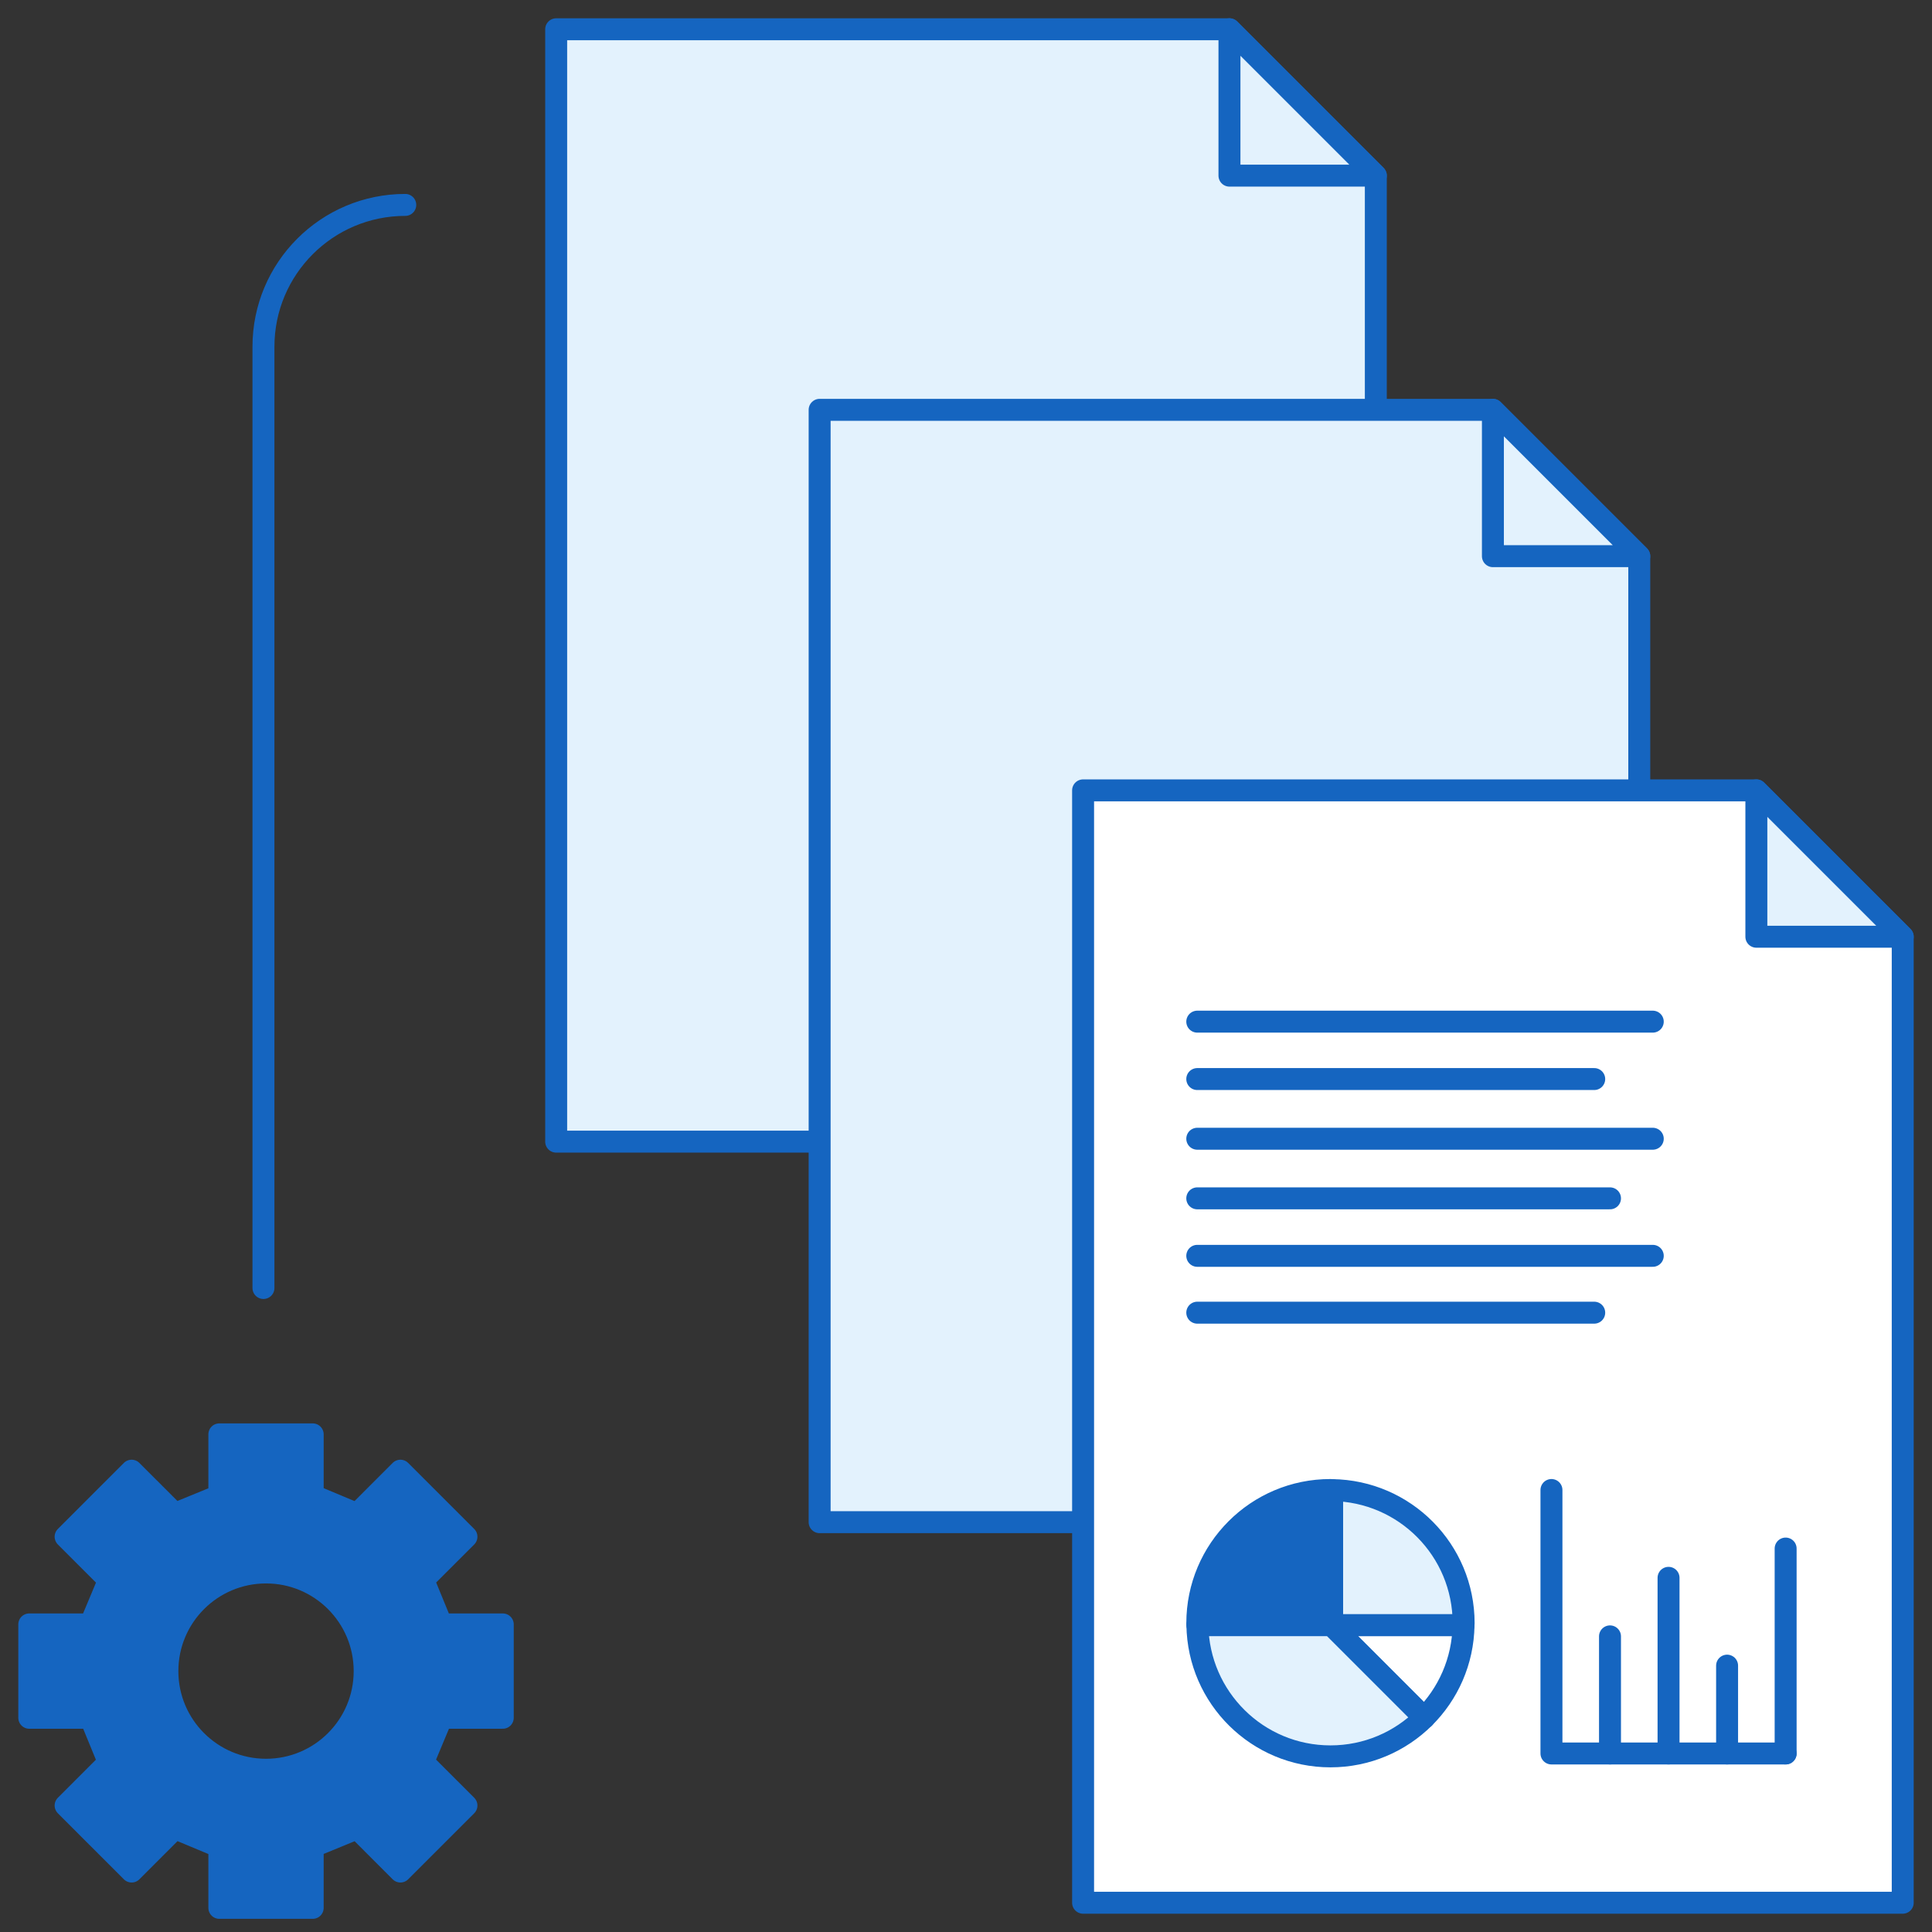 <?xml version="1.0" encoding="utf-8"?>
<!-- Generator: Adobe Illustrator 16.0.4, SVG Export Plug-In . SVG Version: 6.00 Build 0)  -->
<!DOCTYPE svg PUBLIC "-//W3C//DTD SVG 1.1//EN" "http://www.w3.org/Graphics/SVG/1.1/DTD/svg11.dtd">
<svg version="1.1" id="Layer_1" xmlns="http://www.w3.org/2000/svg" xmlns:xlink="http://www.w3.org/1999/xlink" x="0px" y="0px"
	 width="264px" height="264px" viewBox="0 0 264 264" enable-background="new 0 0 264 264" xml:space="preserve">
<rect x="0" y="0" width="264" height="264" fill="#333333" stroke="none"/>
<g id="New_Symbol_13">
</g>
<path fill="none" stroke="#1565C0" stroke-width="3" stroke-linecap="round" stroke-linejoin="round" stroke-miterlimit="10" d="
	M36,176V47.379C36,36.676,44.676,28.003,55.378,28"/>
<g>
	
		<polygon fill="#E3F2FD" stroke="#1565C0" stroke-width="3" stroke-linecap="round" stroke-linejoin="round" stroke-miterlimit="10" points="
		188,156 76,156 76,4 168,4 188,24 	"/>
	
		<polygon fill="#E3F2FD" stroke="#1565C0" stroke-width="3" stroke-linecap="round" stroke-linejoin="round" stroke-miterlimit="10" points="
		168,4 168,24 188,24 	"/>
</g>
<g>
	
		<polygon fill="#E3F2FD" stroke="#1565C0" stroke-width="3" stroke-linecap="round" stroke-linejoin="round" stroke-miterlimit="10" points="
		224,208 112,208 112,56 204,56 224,76 	"/>
	
		<polygon fill="#E3F2FD" stroke="#1565C0" stroke-width="3" stroke-linecap="round" stroke-linejoin="round" stroke-miterlimit="10" points="
		204,56 204,76 224,76 	"/>
</g>
<path fill="#1565C0" stroke="#1565C0" stroke-width="3" stroke-linecap="round" stroke-linejoin="round" stroke-miterlimit="10" d="
	M49.83,228.351c0,7.441-6.037,13.478-13.479,13.478c-7.444,0-13.479-6.036-13.479-13.478c0-7.444,6.035-13.48,13.479-13.48
	C43.793,214.87,49.83,220.906,49.83,228.351z M68.701,234.726V221.97h-8.373l-2.495-6.082l5.905-5.903l-9.023-9.021l-5.92,5.923
	l-6.066-2.535V196H29.973v8.374l-6.083,2.494l-5.905-5.904l-9.019,9.021l5.923,5.923l-2.538,6.062H4v12.756h8.374l2.495,6.086
	l-5.903,5.905l9.019,9.02l5.924-5.925l6.064,2.535v8.354h12.756v-8.375l6.083-2.497l5.903,5.908l9.023-9.02l-5.924-5.924
	l2.536-6.067H68.701z"/>
<polygon fill="#FFFFFF" stroke="#1565C0" stroke-width="3" stroke-linecap="round" stroke-linejoin="round" stroke-miterlimit="10" points="
	260,260 148,260 148,108 240,108 260,128 "/>
<polygon fill="#E3F2FD" stroke="#1565C0" stroke-width="3" stroke-linecap="round" stroke-linejoin="round" stroke-miterlimit="10" points="
	240,108 240,128 260,128 "/>
<g>
	<g>
		
			<line fill="#FFFFFF" stroke="#1565C0" stroke-width="3" stroke-linecap="round" stroke-linejoin="round" stroke-miterlimit="10" x1="225.844" y1="155.604" x2="163.602" y2="155.604"/>
		
			<line fill="#FFFFFF" stroke="#1565C0" stroke-width="3" stroke-linecap="round" stroke-linejoin="round" stroke-miterlimit="10" x1="225.844" y1="171.604" x2="163.602" y2="171.604"/>
		
			<line fill="#FFFFFF" stroke="#1565C0" stroke-width="3" stroke-linecap="round" stroke-linejoin="round" stroke-miterlimit="10" x1="225.844" y1="139.604" x2="163.602" y2="139.604"/>
		
			<line fill="#FFFFFF" stroke="#1565C0" stroke-width="3" stroke-linecap="round" stroke-linejoin="round" stroke-miterlimit="10" x1="217.844" y1="147.448" x2="163.602" y2="147.448"/>
		
			<line fill="#FFFFFF" stroke="#1565C0" stroke-width="3" stroke-linecap="round" stroke-linejoin="round" stroke-miterlimit="10" x1="220" y1="163.749" x2="163.602" y2="163.749"/>
		
			<line fill="#FFFFFF" stroke="#1565C0" stroke-width="3" stroke-linecap="round" stroke-linejoin="round" stroke-miterlimit="10" x1="217.844" y1="179.372" x2="163.602" y2="179.372"/>
	</g>
	<g>
		<g>
			
				<polyline fill="#FFFFFF" stroke="#1565C0" stroke-width="3" stroke-linecap="round" stroke-linejoin="round" stroke-miterlimit="10" points="
				244,239.604 212,239.604 212,203.604 			"/>
			
				<line fill="none" stroke="#1565C0" stroke-width="3" stroke-linecap="round" stroke-linejoin="round" stroke-miterlimit="10" x1="220" y1="239.604" x2="220" y2="223.604"/>
			
				<line fill="none" stroke="#1565C0" stroke-width="3" stroke-linecap="round" stroke-linejoin="round" stroke-miterlimit="10" x1="228" y1="239.604" x2="228" y2="215.604"/>
			
				<line fill="none" stroke="#1565C0" stroke-width="3" stroke-linecap="round" stroke-linejoin="round" stroke-miterlimit="10" x1="236" y1="239.604" x2="236" y2="227.604"/>
			
				<line fill="none" stroke="#1565C0" stroke-width="3" stroke-linecap="round" stroke-linejoin="round" stroke-miterlimit="10" x1="244" y1="239.604" x2="244" y2="211.604"/>
		</g>
		<g>
			
				<path fill="#FFFFFF" stroke="#1565C0" stroke-width="3" stroke-linecap="round" stroke-linejoin="round" stroke-miterlimit="10" d="
				M182.029,222.066h-0.085l12.661,12.661c3.266-3.241,5.311-7.712,5.381-12.661H182.029z"/>
			
				<path fill="#E3F2FD" stroke="#1565C0" stroke-width="3" stroke-linecap="round" stroke-linejoin="round" stroke-miterlimit="10" d="
				M163.619,222.066c0.143,9.929,8.225,17.934,18.184,17.934c4.996,0,9.518-2.015,12.803-5.272l-12.661-12.661H163.619z"/>
			
				<path fill="#E3F2FD" stroke="#1565C0" stroke-width="3" stroke-linecap="round" stroke-linejoin="round" stroke-miterlimit="10" d="
				M200,221.803c0-9.973-8.025-18.063-17.971-18.186v18.449h17.957C199.988,221.977,200,221.894,200,221.803z"/>
			
				<path fill="#1565C0" stroke="#1565C0" stroke-width="3" stroke-linecap="round" stroke-linejoin="round" stroke-miterlimit="10" d="
				M181.803,203.604c-10.049,0-18.197,8.148-18.197,18.198c0,0.091,0.012,0.174,0.014,0.264h18.41v-18.449
				C181.953,203.615,181.877,203.604,181.803,203.604z"/>
		</g>
	</g>
</g>
</svg>
